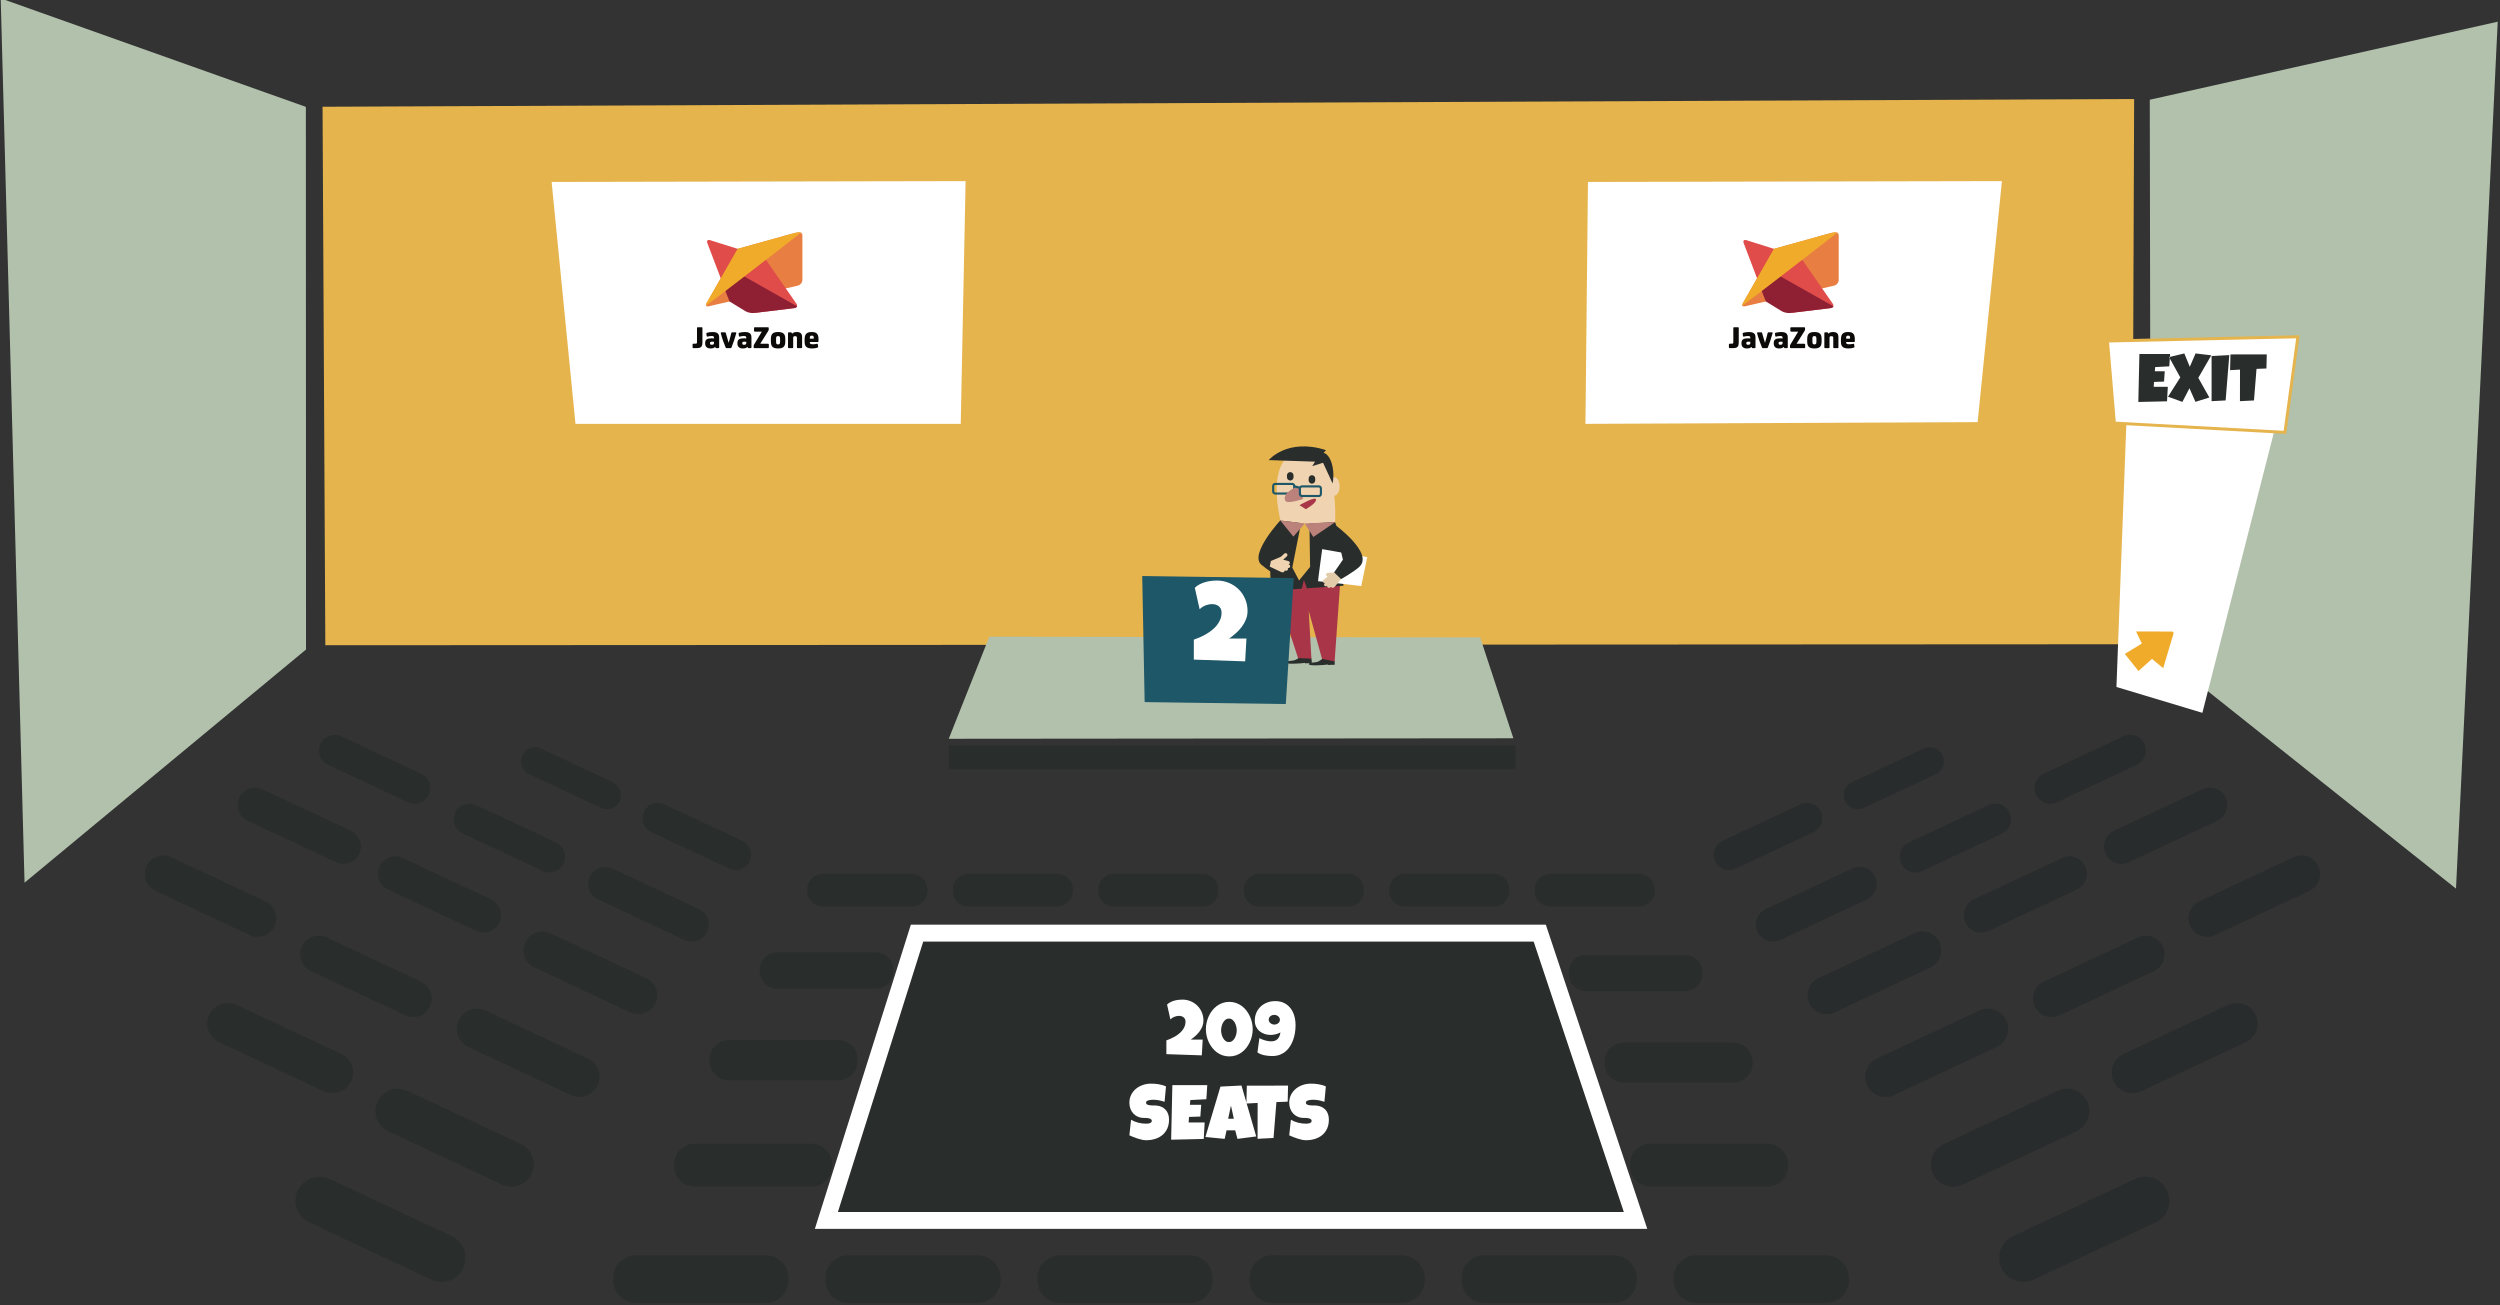 <?xml version="1.0" encoding="UTF-8" standalone="no"?>
<svg width="839px" height="438px" viewBox="0 0 839 438" version="1.1" xmlns="http://www.w3.org/2000/svg" xmlns:xlink="http://www.w3.org/1999/xlink" xmlns:sketch="http://www.bohemiancoding.com/sketch/ns">
    <rect x="0" y="0" width="839" height="438" fill="#333333" stroke="none"/>
    <!-- Generator: Sketch 3.3.3 (12072) - http://www.bohemiancoding.com/sketch -->
    <title>Salillustrasjoner</title>
    <desc>Created with Sketch.</desc>
    <defs>
        <path id="path-1" d="M0.426,39.941 L42.689,39.941 L42.689,0.826 L0.426,0.826 L0.426,39.941 Z"></path>
        <path id="path-3" d="M0.426,39.941 L42.689,39.941 L42.689,0.826 L0.426,0.826 L0.426,39.941 Z"></path>
        <path id="path-5" d="M0.216,39.941 L42.479,39.941 L42.479,0.826 L0.216,0.826 L0.216,39.941 Z"></path>
        <path id="path-7" d="M0.216,39.941 L42.479,39.941 L42.479,0.826 L0.216,0.826 L0.216,39.941 Z"></path>
    </defs>
    <g id="Page-2" stroke="none" stroke-width="1" fill="none" fill-rule="evenodd" sketch:type="MSPage">
        <g id="Salillustrasjoner" sketch:type="MSLayerGroup" transform="translate(-91, 0)">
            <g id="Group-282" sketch:type="MSShapeGroup">
                <path d="M347.992,437.268 L304.442,437.268 C300.219,437.268 296.796,433.845 296.796,429.622 L296.796,428.923 C296.796,424.7 300.219,421.277 304.442,421.277 L347.992,421.277 C352.215,421.277 355.638,424.7 355.638,428.923 L355.638,429.622 C355.638,433.845 352.215,437.268 347.992,437.268" id="Fill-223" fill="#292D2C"></path>
                <path d="M419.163,437.268 L375.613,437.268 C371.39,437.268 367.967,433.845 367.967,429.622 L367.967,428.923 C367.967,424.7 371.39,421.277 375.613,421.277 L419.163,421.277 C423.387,421.277 426.81,424.7 426.81,428.923 L426.81,429.622 C426.81,433.845 423.387,437.268 419.163,437.268" id="Fill-225" fill="#292D2C"></path>
                <path d="M490.335,437.268 L446.785,437.268 C442.562,437.268 439.139,433.845 439.139,429.622 L439.139,428.923 C439.139,424.7 442.562,421.277 446.785,421.277 L490.335,421.277 C494.558,421.277 497.981,424.7 497.981,428.923 L497.981,429.622 C497.981,433.845 494.558,437.268 490.335,437.268" id="Fill-226" fill="#292D2C"></path>
                <path d="M561.507,437.268 L517.957,437.268 C513.734,437.268 510.311,433.845 510.311,429.622 L510.311,428.923 C510.311,424.7 513.734,421.277 517.957,421.277 L561.507,421.277 C565.73,421.277 569.153,424.7 569.153,428.923 L569.153,429.622 C569.153,433.845 565.73,437.268 561.507,437.268" id="Fill-227" fill="#292D2C"></path>
                <path d="M632.679,437.268 L589.129,437.268 C584.906,437.268 581.483,433.845 581.483,429.622 L581.483,428.923 C581.483,424.7 584.906,421.277 589.129,421.277 L632.679,421.277 C636.902,421.277 640.325,424.7 640.325,428.923 L640.325,429.622 C640.325,433.845 636.902,437.268 632.679,437.268" id="Fill-228" fill="#292D2C"></path>
                <path d="M703.851,437.268 L660.301,437.268 C656.078,437.268 652.655,433.845 652.655,429.622 L652.655,428.923 C652.655,424.7 656.078,421.277 660.301,421.277 L703.851,421.277 C708.074,421.277 711.497,424.7 711.497,428.923 L711.497,429.622 C711.497,433.845 708.074,437.268 703.851,437.268" id="Fill-229" fill="#292D2C"></path>
                <path d="M372.323,362.533 L335.559,362.533 C331.994,362.533 329.104,359.643 329.104,356.078 L329.104,355.488 C329.104,351.924 331.994,349.034 335.559,349.034 L372.323,349.034 C375.888,349.034 378.778,351.924 378.778,355.488 L378.778,356.078 C378.778,359.643 375.888,362.533 372.323,362.533" id="Fill-230" fill="#292D2C"></path>
                <path d="M432.405,363.375 L395.641,363.375 C392.076,363.375 389.186,360.485 389.186,356.92 L389.186,356.33 C389.186,352.766 392.076,349.876 395.641,349.876 L432.405,349.876 C435.97,349.876 438.86,352.766 438.86,356.33 L438.86,356.92 C438.86,360.485 435.97,363.375 432.405,363.375" id="Fill-231" fill="#292D2C"></path>
                <path d="M492.487,363.375 L455.723,363.375 C452.158,363.375 449.268,360.485 449.268,356.92 L449.268,356.33 C449.268,352.766 452.158,349.876 455.723,349.876 L492.487,349.876 C496.052,349.876 498.942,352.766 498.942,356.33 L498.942,356.92 C498.942,360.485 496.052,363.375 492.487,363.375" id="Fill-232" fill="#292D2C"></path>
                <path d="M552.569,363.375 L515.805,363.375 C512.24,363.375 509.35,360.485 509.35,356.92 L509.35,356.33 C509.35,352.766 512.24,349.876 515.805,349.876 L552.569,349.876 C556.134,349.876 559.024,352.766 559.024,356.33 L559.024,356.92 C559.024,360.485 556.134,363.375 552.569,363.375" id="Fill-233" fill="#292D2C"></path>
                <path d="M612.651,363.375 L575.887,363.375 C572.322,363.375 569.432,360.485 569.432,356.92 L569.432,356.33 C569.432,352.766 572.322,349.876 575.887,349.876 L612.651,349.876 C616.216,349.876 619.106,352.766 619.106,356.33 L619.106,356.92 C619.106,360.485 616.216,363.375 612.651,363.375" id="Fill-234" fill="#292D2C"></path>
                <path d="M672.733,363.375 L635.969,363.375 C632.404,363.375 629.514,360.485 629.514,356.92 L629.514,356.33 C629.514,352.766 632.404,349.876 635.969,349.876 L672.733,349.876 C676.298,349.876 679.188,352.766 679.188,356.33 L679.188,356.92 C679.188,360.485 676.298,363.375 672.733,363.375" id="Fill-235" fill="#292D2C"></path>
                <path d="M363.387,398.234 L324.131,398.234 C320.324,398.234 317.238,395.148 317.238,391.342 L317.238,390.712 C317.238,386.905 320.324,383.82 324.131,383.82 L363.387,383.82 C367.193,383.82 370.279,386.905 370.279,390.712 L370.279,391.342 C370.279,395.148 367.193,398.234 363.387,398.234" id="Fill-236" fill="#292D2C"></path>
                <path d="M427.542,398.234 L388.286,398.234 C384.479,398.234 381.393,395.148 381.393,391.342 L381.393,390.712 C381.393,386.905 384.479,383.82 388.286,383.82 L427.542,383.82 C431.348,383.82 434.434,386.905 434.434,390.712 L434.434,391.342 C434.434,395.148 431.348,398.234 427.542,398.234" id="Fill-237" fill="#292D2C"></path>
                <path d="M491.697,398.234 L452.441,398.234 C448.634,398.234 445.548,395.148 445.548,391.342 L445.548,390.712 C445.548,386.905 448.634,383.82 452.441,383.82 L491.697,383.82 C495.503,383.82 498.589,386.905 498.589,390.712 L498.589,391.342 C498.589,395.148 495.503,398.234 491.697,398.234" id="Fill-238" fill="#292D2C"></path>
                <path d="M555.852,398.234 L516.596,398.234 C512.789,398.234 509.703,395.148 509.703,391.342 L509.703,390.712 C509.703,386.905 512.789,383.82 516.596,383.82 L555.852,383.82 C559.658,383.82 562.744,386.905 562.744,390.712 L562.744,391.342 C562.744,395.148 559.658,398.234 555.852,398.234" id="Fill-239" fill="#292D2C"></path>
                <path d="M620.007,398.234 L580.751,398.234 C576.944,398.234 573.858,395.148 573.858,391.342 L573.858,390.712 C573.858,386.905 576.944,383.82 580.751,383.82 L620.007,383.82 C623.813,383.82 626.899,386.905 626.899,390.712 L626.899,391.342 C626.899,395.148 623.813,398.234 620.007,398.234" id="Fill-240" fill="#292D2C"></path>
                <path d="M684.162,398.234 L644.906,398.234 C641.099,398.234 638.014,395.148 638.014,391.342 L638.014,390.712 C638.014,386.905 641.099,383.82 644.906,383.82 L684.162,383.82 C687.968,383.82 691.054,386.905 691.054,390.712 L691.054,391.342 C691.054,395.148 687.968,398.234 684.162,398.234" id="Fill-241" fill="#292D2C"></path>
                <path d="M397.024,304.236 L367.149,304.236 C364.252,304.236 361.904,301.888 361.904,298.991 L361.904,298.511 C361.904,295.615 364.252,293.266 367.149,293.266 L397.024,293.266 C399.921,293.266 402.269,295.615 402.269,298.511 L402.269,298.991 C402.269,301.888 399.921,304.236 397.024,304.236" id="Fill-242" fill="#292D2C"></path>
                <path d="M445.848,304.236 L415.973,304.236 C413.076,304.236 410.728,301.888 410.728,298.991 L410.728,298.511 C410.728,295.615 413.076,293.266 415.973,293.266 L445.848,293.266 C448.745,293.266 451.093,295.615 451.093,298.511 L451.093,298.991 C451.093,301.888 448.745,304.236 445.848,304.236" id="Fill-243" fill="#292D2C"></path>
                <path d="M494.672,304.236 L464.797,304.236 C461.9,304.236 459.552,301.888 459.552,298.991 L459.552,298.511 C459.552,295.615 461.9,293.266 464.797,293.266 L494.672,293.266 C497.569,293.266 499.917,295.615 499.917,298.511 L499.917,298.991 C499.917,301.888 497.569,304.236 494.672,304.236" id="Fill-244" fill="#292D2C"></path>
                <path d="M543.496,304.236 L513.621,304.236 C510.724,304.236 508.376,301.888 508.376,298.991 L508.376,298.511 C508.376,295.615 510.724,293.266 513.621,293.266 L543.496,293.266 C546.393,293.266 548.741,295.615 548.741,298.511 L548.741,298.991 C548.741,301.888 546.393,304.236 543.496,304.236" id="Fill-245" fill="#292D2C"></path>
                <path d="M592.32,304.236 L562.445,304.236 C559.548,304.236 557.2,301.888 557.2,298.991 L557.2,298.511 C557.2,295.615 559.548,293.266 562.445,293.266 L592.32,293.266 C595.217,293.266 597.565,295.615 597.565,298.511 L597.565,298.991 C597.565,301.888 595.217,304.236 592.32,304.236" id="Fill-246" fill="#292D2C"></path>
                <path d="M641.144,304.236 L611.269,304.236 C608.372,304.236 606.024,301.888 606.024,298.991 L606.024,298.511 C606.024,295.615 608.372,293.266 611.269,293.266 L641.144,293.266 C644.041,293.266 646.389,295.615 646.389,298.511 L646.389,298.991 C646.389,301.888 644.041,304.236 641.144,304.236" id="Fill-247" fill="#292D2C"></path>
                <path d="M385,331.8 L351.772,331.8 C348.55,331.8 345.938,329.188 345.938,325.966 L345.938,325.433 C345.938,322.211 348.55,319.599 351.772,319.599 L385,319.599 C388.223,319.599 390.834,322.211 390.834,325.433 L390.834,325.966 C390.834,329.188 388.223,331.8 385,331.8" id="Fill-248" fill="#292D2C"></path>
                <path d="M439.305,332.642 L406.075,332.642 C402.854,332.642 400.243,330.03 400.243,326.808 L400.243,326.275 C400.243,323.053 402.854,320.441 406.075,320.441 L439.305,320.441 C442.526,320.441 445.139,323.053 445.139,326.275 L445.139,326.808 C445.139,330.03 442.526,332.642 439.305,332.642" id="Fill-249" fill="#292D2C"></path>
                <path d="M493.608,332.642 L460.38,332.642 C457.159,332.642 454.546,330.03 454.546,326.808 L454.546,326.275 C454.546,323.053 457.159,320.441 460.38,320.441 L493.608,320.441 C496.83,320.441 499.442,323.053 499.442,326.275 L499.442,326.808 C499.442,330.03 496.83,332.642 493.608,332.642" id="Fill-250" fill="#292D2C"></path>
                <path d="M547.913,332.642 L514.683,332.642 C511.462,332.642 508.851,330.03 508.851,326.808 L508.851,326.275 C508.851,323.053 511.462,320.441 514.683,320.441 L547.913,320.441 C551.135,320.441 553.746,323.053 553.746,326.275 L553.746,326.808 C553.746,330.03 551.135,332.642 547.913,332.642" id="Fill-251" fill="#292D2C"></path>
                <path d="M602.217,332.642 L568.988,332.642 C565.766,332.642 563.155,330.03 563.155,326.808 L563.155,326.275 C563.155,323.053 565.766,320.441 568.988,320.441 L602.217,320.441 C605.439,320.441 608.051,323.053 608.051,326.275 L608.051,326.808 C608.051,330.03 605.439,332.642 602.217,332.642" id="Fill-252" fill="#292D2C"></path>
                <path d="M656.521,332.642 L623.292,332.642 C620.07,332.642 617.459,330.03 617.459,326.808 L617.459,326.275 C617.459,323.053 620.07,320.441 623.292,320.441 L656.521,320.441 C659.743,320.441 662.355,323.053 662.355,326.275 L662.355,326.808 C662.355,330.03 659.743,332.642 656.521,332.642" id="Fill-253" fill="#292D2C"></path>
                <path d="M335.741,291.523 L309.577,279.267 C307.125,278.118 305.978,275.269 306.95,272.742 L306.95,272.742 C308.025,269.948 311.244,268.651 313.955,269.921 L340.119,282.177 C342.571,283.326 343.718,286.175 342.746,288.703 L342.746,288.703 C341.671,291.497 338.452,292.793 335.741,291.523" id="Fill-254" fill="#292D2C"></path>
                <path d="M259.463,397.556 L221.323,379.69 C217.749,378.015 216.077,373.862 217.494,370.178 L217.494,370.178 C219.06,366.105 223.753,364.216 227.705,366.067 L265.845,383.933 C269.419,385.607 271.091,389.76 269.674,393.445 L269.674,393.445 C268.108,397.518 263.415,399.407 259.463,397.556" id="Fill-255" fill="#292D2C"></path>
                <path d="M302.538,339.782 L270.341,324.7 C267.323,323.286 265.912,319.78 267.108,316.67 L267.108,316.67 C268.431,313.232 272.392,311.637 275.728,313.199 L307.925,328.282 C310.943,329.695 312.354,333.201 311.158,336.311 L311.158,336.311 C309.836,339.75 305.874,341.345 302.538,339.782" id="Fill-256" fill="#292D2C"></path>
                <path d="M282.55,367.508 L248.17,351.403 C244.948,349.894 243.441,346.15 244.718,342.829 L244.718,342.829 C246.131,339.158 250.361,337.455 253.923,339.123 L288.302,355.228 C291.525,356.737 293.032,360.481 291.755,363.802 L291.755,363.802 C290.342,367.474 286.112,369.177 282.55,367.508" id="Fill-257" fill="#292D2C"></path>
                <path d="M320.748,315.475 L291.647,301.843 C288.92,300.566 287.644,297.397 288.725,294.586 C289.921,291.478 293.501,290.036 296.517,291.449 L325.617,305.081 C328.345,306.358 329.62,309.527 328.539,312.338 L328.539,312.338 C327.344,315.446 323.763,316.887 320.748,315.475" id="Fill-258" fill="#292D2C"></path>
                <path d="M292.652,271.106 L268.548,259.815 C266.288,258.756 265.233,256.132 266.127,253.803 C267.118,251.229 270.084,250.035 272.582,251.205 L296.685,262.496 C298.945,263.554 300.002,266.179 299.106,268.508 C298.115,271.082 295.151,272.276 292.652,271.106" id="Fill-259" fill="#292D2C"></path>
                <path d="M199.643,366.234 L164.505,349.774 C161.212,348.232 159.672,344.405 160.977,341.011 L160.977,341.011 C162.421,337.259 166.744,335.518 170.385,337.223 L205.522,353.683 C208.816,355.226 210.356,359.052 209.05,362.446 L209.05,362.446 C207.607,366.199 203.284,367.94 199.643,366.234" id="Fill-260" fill="#292D2C"></path>
                <path d="M235.756,429.457 L194.812,410.277 C190.974,408.479 189.179,404.021 190.7,400.066 L190.7,400.066 C192.382,395.693 197.42,393.665 201.662,395.652 L242.607,414.832 C246.444,416.63 248.24,421.088 246.718,425.043 L246.718,425.043 C245.036,429.416 239.999,431.444 235.756,429.457" id="Fill-261" fill="#292D2C"></path>
                <path d="M250.847,312.425 L221.184,298.53 C218.404,297.228 217.104,293.998 218.206,291.132 L218.206,291.132 C219.424,287.964 223.074,286.495 226.148,287.935 L255.81,301.83 C258.59,303.132 259.891,306.362 258.789,309.228 L258.789,309.228 C257.57,312.395 253.921,313.865 250.847,312.425" id="Fill-262" fill="#292D2C"></path>
                <path d="M227.018,340.756 L195.345,325.919 C192.376,324.528 190.987,321.079 192.164,318.02 L192.164,318.02 C193.465,314.637 197.362,313.068 200.644,314.606 L232.318,329.443 C235.286,330.833 236.675,334.282 235.498,337.342 L235.498,337.342 C234.197,340.724 230.3,342.293 227.018,340.756" id="Fill-263" fill="#292D2C"></path>
                <path d="M273.138,292.32 L246.328,279.761 C243.815,278.584 242.64,275.665 243.636,273.075 C244.737,270.212 248.036,268.884 250.814,270.185 L277.624,282.744 C280.137,283.921 281.312,286.84 280.316,289.43 L280.316,289.43 C279.215,292.293 275.916,293.621 273.138,292.32" id="Fill-264" fill="#292D2C"></path>
                <path d="M203.75,289.353 L174.087,275.458 C171.307,274.156 170.007,270.926 171.109,268.06 C172.327,264.892 175.977,263.423 179.051,264.863 L208.713,278.758 C211.493,280.06 212.794,283.29 211.692,286.156 L211.692,286.156 C210.473,289.323 206.824,290.793 203.75,289.353" id="Fill-265" fill="#292D2C"></path>
                <path d="M174.841,313.829 L143.168,298.992 C140.199,297.601 138.81,294.152 139.987,291.093 L139.987,291.093 C141.288,287.71 145.185,286.141 148.467,287.679 L180.141,302.516 C183.109,303.906 184.498,307.355 183.321,310.415 L183.321,310.415 C182.02,313.797 178.123,315.366 174.841,313.829" id="Fill-266" fill="#292D2C"></path>
                <path d="M227.889,269.234 L201.079,256.675 C198.566,255.498 197.391,252.579 198.387,249.989 L198.387,249.989 C199.488,247.126 202.787,245.798 205.565,247.099 L232.375,259.658 C234.888,260.835 236.063,263.754 235.067,266.344 L235.067,266.344 C233.966,269.207 230.667,270.535 227.889,269.234" id="Fill-267" fill="#292D2C"></path>
                <path d="M673.45,291.523 L699.614,279.267 C702.066,278.118 703.213,275.269 702.241,272.742 L702.241,272.742 C701.166,269.948 697.947,268.651 695.236,269.921 L669.072,282.177 C666.62,283.326 665.473,286.175 666.445,288.703 L666.445,288.703 C667.52,291.497 670.739,292.793 673.45,291.523" id="Fill-268" fill="#282C2C"></path>
                <path d="M749.728,397.556 L787.868,379.69 C791.442,378.015 793.114,373.862 791.697,370.178 L791.697,370.178 C790.131,366.105 785.438,364.216 781.486,366.067 L743.346,383.933 C739.772,385.607 738.1,389.76 739.517,393.445 L739.517,393.445 C741.083,397.518 745.776,399.407 749.728,397.556" id="Fill-269" fill="#282C2C"></path>
                <path d="M706.653,339.782 L738.85,324.7 C741.868,323.286 743.279,319.78 742.083,316.67 L742.083,316.67 C740.76,313.232 736.799,311.637 733.463,313.199 L701.266,328.282 C698.248,329.695 696.837,333.201 698.033,336.311 L698.033,336.311 C699.355,339.75 703.317,341.345 706.653,339.782" id="Fill-270" fill="#282C2C"></path>
                <path d="M726.641,367.508 L761.021,351.403 C764.243,349.894 765.75,346.15 764.473,342.829 L764.473,342.829 C763.06,339.158 758.83,337.455 755.268,339.123 L720.889,355.228 C717.666,356.737 716.159,360.481 717.436,363.802 L717.436,363.802 C718.849,367.474 723.079,369.177 726.641,367.508" id="Fill-271" fill="#282C2C"></path>
                <path d="M688.443,315.475 L717.544,301.843 C720.271,300.566 721.547,297.397 720.466,294.586 C719.27,291.478 715.69,290.036 712.674,291.449 L683.574,305.081 C680.846,306.358 679.571,309.527 680.652,312.338 L680.652,312.338 C681.847,315.446 685.428,316.887 688.443,315.475" id="Fill-272" fill="#282C2C"></path>
                <path d="M716.538,271.106 L740.642,259.815 C742.902,258.756 743.958,256.132 743.063,253.803 C742.073,251.229 739.107,250.035 736.609,251.205 L712.505,262.496 C710.246,263.554 709.189,266.179 710.084,268.508 C711.075,271.082 714.04,272.276 716.538,271.106" id="Fill-273" fill="#282C2C"></path>
                <path d="M809.548,366.234 L844.686,349.774 C847.979,348.232 849.519,344.405 848.214,341.011 L848.214,341.011 C846.77,337.259 842.447,335.518 838.806,337.223 L803.669,353.683 C800.375,355.226 798.835,359.052 800.141,362.446 L800.141,362.446 C801.584,366.199 805.907,367.94 809.548,366.234" id="Fill-274" fill="#282C2C"></path>
                <path d="M773.435,429.457 L814.379,410.277 C818.217,408.479 820.012,404.021 818.491,400.066 L818.491,400.066 C816.809,395.693 811.771,393.665 807.529,395.652 L766.584,414.832 C762.747,416.63 760.951,421.088 762.473,425.043 L762.473,425.043 C764.155,429.416 769.192,431.444 773.435,429.457" id="Fill-275" fill="#282C2C"></path>
                <path d="M758.344,312.425 L788.007,298.53 C790.787,297.228 792.087,293.998 790.985,291.132 C789.767,287.964 786.117,286.495 783.043,287.935 L753.381,301.83 C750.601,303.132 749.3,306.362 750.402,309.228 L750.402,309.228 C751.621,312.395 755.271,313.865 758.344,312.425" id="Fill-276" fill="#282C2C"></path>
                <path d="M782.173,340.756 L813.846,325.919 C816.815,324.528 818.204,321.079 817.027,318.02 L817.027,318.02 C815.726,314.637 811.829,313.068 808.547,314.606 L776.873,329.443 C773.905,330.833 772.516,334.282 773.693,337.342 L773.693,337.342 C774.994,340.724 778.891,342.293 782.173,340.756" id="Fill-277" fill="#282C2C"></path>
                <path d="M736.053,292.32 L762.863,279.761 C765.376,278.584 766.551,275.665 765.555,273.075 C764.454,270.212 761.155,268.884 758.377,270.185 L731.567,282.744 C729.054,283.921 727.879,286.84 728.875,289.43 L728.875,289.43 C729.976,292.293 733.275,293.621 736.053,292.32" id="Fill-278" fill="#282C2C"></path>
                <path d="M805.441,289.353 L835.104,275.458 C837.884,274.156 839.184,270.926 838.082,268.06 C836.864,264.892 833.214,263.423 830.14,264.863 L800.478,278.758 C797.698,280.06 796.397,283.29 797.499,286.156 L797.499,286.156 C798.718,289.323 802.367,290.793 805.441,289.353" id="Fill-279" fill="#282C2C"></path>
                <path d="M834.35,313.829 L866.023,298.992 C868.992,297.601 870.381,294.152 869.204,291.093 L869.204,291.093 C867.903,287.71 864.006,286.141 860.724,287.679 L829.05,302.516 C826.082,303.906 824.693,307.355 825.87,310.415 L825.87,310.415 C827.171,313.797 831.068,315.366 834.35,313.829" id="Fill-280" fill="#282C2C"></path>
                <path d="M781.302,269.234 L808.112,256.675 C810.625,255.498 811.8,252.579 810.804,249.989 L810.804,249.989 C809.703,247.126 806.404,245.798 803.626,247.099 L776.816,259.658 C774.303,260.835 773.128,263.754 774.124,266.344 L774.124,266.344 C775.225,269.207 778.524,270.535 781.302,269.234" id="Fill-281" fill="#282C2C"></path>
            </g>
            <g id="Group-289" sketch:type="MSShapeGroup">
                <path d="M99.236,296.225 L193.699,217.981 L193.648,35.865 L91.237,-0.544 L99.236,296.225 Z" id="Fill-283" fill="#B2C1AC"></path>
                <path d="M929.236,7.284 L812.466,33.475 L812.777,216.712 L915.236,298.226 L929.236,7.284 Z" id="Fill-285" fill="#B2C1AC"></path>
                <path d="M199.249,35.828 L200.179,216.541 L806.526,216.212 L807.216,33.225 L199.249,35.828 Z" id="Fill-286" fill="#E5B44D"></path>
                <path d="M423.019,213.679 L409.401,247.935 L598.891,247.768 L587.747,213.918 L423.019,213.679 Z" id="Fill-287" fill="#B2C1AC"></path>
                <path d="M409.401,258.166 L599.658,258.166 L599.658,250.209 L409.401,250.209 L409.401,258.166 Z" id="Fill-288" fill="#292D2C"></path>
            </g>
            <g id="Group-316" sketch:type="MSShapeGroup">
                <path d="M521.029,174.257 C521.029,174.257 510.024,185.991 514.366,189.559 C518.711,193.128 518.895,192.297 518.895,192.297" id="Fill-290" fill="#292D2C"></path>
                <path d="M530.842,220.447 L526.821,220.8 C526.821,220.8 526.137,221.4 525.283,221.624 C524.43,221.846 522.332,221.756 522.547,222.382 C522.761,223.01 527.164,222.631 527.499,222.619 C527.834,222.607 528.93,222.458 528.93,222.458 L528.947,222.613 L531.219,222.553 C531.219,222.553 531.303,220.945 530.842,220.447" id="Fill-292" fill="#292D2C"></path>
                <path d="M538.554,220.99 L535.259,220.73 C535.259,220.73 533.849,221.942 532.996,222.166 C532.142,222.389 530.044,222.299 530.259,222.926 C530.474,223.552 534.877,223.174 535.212,223.161 C535.546,223.148 536.642,223 536.642,223 L536.66,223.155 L538.932,223.094 C538.932,223.094 539.016,221.487 538.554,220.99" id="Fill-293" fill="#292D2C"></path>
                <path d="M530.213,205.011 L534.678,221.127 L538.893,221.973 L540.822,194.91 L526.726,193.477 L518.723,196.702 L526.629,220.845 L531.111,221.045 L530.213,205.011 Z" id="Fill-294" fill="#A83548"></path>
                <path d="M541.824,196.561 C542.311,192.622 542.511,184.93 539.041,175.2 C533.93,160.865 520.942,174.902 520.942,174.902 C520.942,174.902 517.407,183.92 517.289,190.729 C517.236,193.727 517.531,196.307 517.877,198.257 L541.824,196.561 Z" id="Fill-295" fill="#292D2C"></path>
                <path d="M527.801,174.722 L524.695,190.49 L526.965,194.791 L530.668,190.251 L530.429,174.483 L527.801,174.722 Z" id="Fill-296" fill="#E5B44D"></path>
                <path d="M520.734,174.696 L529.318,175.769 L539.059,175.222 C539.059,175.222 540.623,149.876 527.82,151.309 C515.018,152.743 520.734,174.696 520.734,174.696" id="Fill-297" fill="#F0D4B1"></path>
                <path d="M540.583,163.254 C540.583,164.969 539.754,166.36 538.732,166.36 C537.709,166.36 536.88,164.969 536.88,163.254 C536.88,161.539 537.709,160.148 538.732,160.148 C539.754,160.148 540.583,161.539 540.583,163.254" id="Fill-298" fill="#F0D4B1"></path>
                <path d="M532.622,154.946 L516.781,154.412 C516.781,154.412 523.023,146.889 536.004,151.066" id="Fill-299" fill="#292D2C"></path>
                <path d="M518.963,162.757 C518.787,162.757 518.644,162.9 518.644,163.076 L518.644,164.947 C518.644,165.122 518.787,165.265 518.963,165.265 L524.656,165.265 C524.832,165.265 524.975,165.122 524.975,164.947 L524.975,163.076 C524.975,162.9 524.832,162.757 524.656,162.757 L518.963,162.757 Z M524.656,165.982 L518.963,165.982 C518.392,165.982 517.927,165.517 517.927,164.947 L517.927,163.076 C517.927,162.505 518.392,162.04 518.963,162.04 L524.656,162.04 C525.227,162.04 525.692,162.505 525.692,163.076 L525.692,164.947 C525.692,165.517 525.227,165.982 524.656,165.982 L524.656,165.982 Z" id="Fill-300" fill="#1D5768"></path>
                <path d="M526.707,163.175 C526.707,163.175 521.172,165.145 522.287,167.953 C522.867,169.413 528.362,167.422 528.362,167.422" id="Fill-301" fill="#BB817B"></path>
                <path d="M527.922,163.594 C527.746,163.594 527.603,163.737 527.603,163.912 L527.603,165.784 C527.603,165.958 527.746,166.101 527.922,166.101 L533.615,166.101 C533.791,166.101 533.934,165.958 533.934,165.784 L533.934,163.912 C533.934,163.737 533.791,163.594 533.615,163.594 L527.922,163.594 Z M533.615,166.819 L527.922,166.819 C527.351,166.819 526.886,166.355 526.886,165.784 L526.886,163.912 C526.886,163.341 527.351,162.876 527.922,162.876 L533.615,162.876 C534.186,162.876 534.651,163.341 534.651,163.912 L534.651,165.784 C534.651,166.355 534.186,166.819 533.615,166.819 L533.615,166.819 Z" id="Fill-302" fill="#1D5768"></path>
                <path d="M527.361,164.109 L525.212,163.512 L525.404,162.821 L527.553,163.418 L527.361,164.109 Z" id="Fill-303" fill="#1D5768"></path>
                <path d="M527.106,169.546 C527.106,169.546 532.423,166.427 532.663,167.622 C532.902,168.816 529.237,170.887 529.237,170.887" id="Fill-304" fill="#A83548"></path>
                <path d="M520.66,174.659 L525.053,180.097 L528.876,175.678 L520.66,174.659 Z" id="Fill-305" fill="#BB817B"></path>
                <path d="M528.876,175.678 L531.743,180.216 L539.149,175.2 L528.876,175.678 Z" id="Fill-306" fill="#BB817B"></path>
                <path d="M523.469,189.441 L523.449,189.436 C523.636,189.369 523.788,189.23 523.843,189.041 C523.938,188.715 523.714,188.375 523.343,188.278 L521.653,187.843 C521.719,187.775 521.786,187.684 521.886,187.594 L522.862,186.707 C523.115,186.476 523.134,186.084 522.904,185.832 C522.674,185.578 522.282,185.56 522.029,185.791 L520.867,186.847 L517.647,188.221 C517.6,188.225 517.557,188.233 517.515,188.245 L517.124,190.148 L521.005,191.994 L521.348,192.06 C521.676,192.145 522.021,191.951 522.114,191.625 C522.132,191.566 522.137,191.507 522.136,191.45 L522.403,191.518 C522.773,191.614 523.15,191.429 523.245,191.102 C523.293,190.935 523.257,190.766 523.161,190.625 C523.52,190.702 523.877,190.519 523.968,190.203 C524.063,189.879 523.839,189.536 523.469,189.441" id="Fill-307" fill="#F0D4B1"></path>
                <path d="M534.73,184.29 C534.73,184.29 533.253,195.064 533.34,195.064 C534.295,195.064 547.832,196.682 547.832,196.682 L549.847,186.983 L534.73,184.29 Z" id="Fill-308" fill="#FFFFFF"></path>
                <path d="M538.65,197.139 C538.39,197.357 537.996,197.328 537.771,197.075 C537.731,197.029 537.702,196.978 537.678,196.926 L537.466,197.102 C537.173,197.348 536.751,197.342 536.527,197.088 C536.412,196.958 536.37,196.789 536.396,196.621 C536.106,196.844 535.705,196.833 535.487,196.587 C535.261,196.335 535.317,195.93 535.611,195.685 L535.628,195.671 C535.428,195.692 535.232,195.631 535.101,195.483 C534.876,195.231 534.932,194.826 535.225,194.579 L536.564,193.46 C536.331,193.437 536.133,193.296 536.062,193.072 C535.962,192.745 536.169,192.371 536.525,192.237 L540.345,192.082 C540.389,192.065 540.432,192.055 540.475,192.048 L541.644,193.598 L538.932,196.931 L538.65,197.139 Z" id="Fill-309" fill="#E2CBA8"></path>
                <path d="M538.911,176.036 C538.911,176.036 552.22,185.659 547.155,190.264 C545.243,192.001 541.072,194.347 541.072,194.347 L538.727,192.088 L541.681,187.831 L538.911,176.036 Z" id="Fill-310" fill="#292D2C"></path>
                <path d="M527.764,198.132 L528.585,194.582 L529.723,197.753 L527.764,198.132 Z" id="Fill-311" fill="#A83548"></path>
                <path d="M525.107,160.165 C525.107,160.774 524.613,161.267 524.005,161.267 C523.396,161.267 522.903,160.774 522.903,160.165 L522.903,159.533 C522.903,158.924 523.396,158.431 524.005,158.431 C524.613,158.431 525.107,158.924 525.107,159.533 L525.107,160.165 Z" id="Fill-312" fill="#292D2C"></path>
                <path d="M532.389,161.218 C532.389,161.826 531.895,162.32 531.287,162.32 C530.678,162.32 530.184,161.826 530.184,161.218 L530.184,160.585 C530.184,159.977 530.678,159.484 531.287,159.484 C531.895,159.484 532.389,159.977 532.389,160.585 L532.389,161.218 Z" id="Fill-313" fill="#292D2C"></path>
                <path d="M538.486,159.482 C538.486,155.495 536.978,152.233 535.07,151.965 C534.706,151.64 534.461,151.482 534.461,151.482 L534.077,152.103 C533.619,152.296 533.192,152.661 532.814,153.168 L533.207,153.505 L531.388,156.438 L535.017,155.301 L538.228,162.258 C538.394,161.398 538.486,160.463 538.486,159.482" id="Fill-314" fill="#292D2C"></path>
                <path d="M475.147,235.624 L474.329,193.318 L525.186,194.02 L522.511,236.278 L475.147,235.624 Z" id="Fill-315" fill="#1D5768"></path>
            </g>
            <path d="M276.127,61.064 L415.056,60.779 L413.422,142.25 L284.134,142.25 L276.127,61.064 Z" id="Fill-318" fill="#FFFFFF" sketch:type="MSShapeGroup"></path>
            <g id="Group-322" transform="translate(323, 77)">
                <mask id="mask-2" sketch:name="Clip 321" fill="white">
                    <use xlink:href="#path-1"></use>
                </mask>
                <g id="Clip-321"></g>
                <path d="M5.849,25.791 C5.008,25.986 4.674,25.537 5.101,24.788 L15.531,6.519 L35.777,0.881 C36.609,0.649 37.283,1.162 37.283,2.025 L37.283,16.934 C37.283,17.797 36.602,18.655 35.761,18.85 L5.849,25.791 Z" id="Fill-320" fill="#E87E41" sketch:type="MSShapeGroup" mask="url(#mask-2)"></path>
            </g>
            <path d="M329.327,80.604 C328.504,80.344 328.086,80.788 328.392,81.594 L335.198,99.5 L344.628,104.968 L357.254,103.43 L357.613,103.387 C358.47,103.282 358.765,102.623 358.273,101.914 L347.442,86.323 L329.327,80.604 Z" id="Fill-323" fill="#DF4C49" sketch:type="MSShapeGroup"></path>
            <g id="Group-328" transform="translate(323, 77)">
                <mask id="mask-4" sketch:name="Clip 326" fill="white">
                    <use xlink:href="#path-3"></use>
                </mask>
                <g id="Clip-326"></g>
                <path d="M10.687,18.645 L12.823,24.166 L18.125,27.417 C18.861,27.868 20.152,28.151 21.009,28.049 C21.009,28.049 33.924,26.51 34.55,26.405 C35.175,26.301 35.383,26.093 35.487,25.78 L15.011,14.218 L10.687,18.645 Z" id="Fill-325" fill="#8F2034" sketch:type="MSShapeGroup" mask="url(#mask-4)"></path>
                <path d="M36.842,1.041 C34.38,3.047 5.164,25.572 4.956,25.572 C4.799,25.26 5.112,24.739 5.112,24.739 L15.524,6.519 L35.748,0.885 C35.748,0.885 36.373,0.676 36.842,1.041" id="Fill-327" fill="#F0AB2B" sketch:type="MSShapeGroup" mask="url(#mask-4)"></path>
            </g>
            <g id="Group-339" sketch:type="MSShapeGroup">
                <path d="M326.735,114.532 C326.735,115.66 326.659,116.192 326.192,116.518 C325.78,116.811 325.227,116.843 324.489,116.843 L323.784,116.843 C323.523,116.843 323.426,116.767 323.426,116.474 L323.426,115.736 C323.426,115.411 323.523,115.346 323.805,115.346 L324.326,115.346 C324.522,115.346 324.706,115.346 324.804,115.248 C324.912,115.14 324.912,114.999 324.912,114.478 L324.912,110.159 C324.912,109.856 324.966,109.823 325.303,109.823 L326.366,109.823 C326.702,109.823 326.735,109.856 326.735,110.159 L326.735,114.532 Z" id="Fill-329" fill="#0C0A09"></path>
                <path d="M330.62,114.706 C330.501,114.684 330.251,114.673 330.099,114.673 L329.98,114.673 C329.481,114.673 329.275,114.76 329.275,115.162 L329.275,115.205 C329.275,115.607 329.502,115.704 329.882,115.704 L329.958,115.704 C330.208,115.704 330.37,115.628 330.468,115.542 C330.587,115.433 330.62,115.303 330.62,115.01 L330.62,114.706 Z M330.989,116.399 C330.772,116.724 330.251,116.941 329.568,116.941 L329.405,116.941 C328.32,116.941 327.647,116.366 327.647,115.27 L327.647,115.151 C327.647,113.936 328.331,113.545 329.785,113.545 L329.86,113.545 C330.143,113.545 330.457,113.567 330.62,113.588 L330.62,113.361 C330.62,113.144 330.587,112.992 330.436,112.883 C330.305,112.796 330.143,112.764 329.785,112.764 C329.405,112.764 328.949,112.84 328.526,112.948 C328.255,113.013 328.19,112.927 328.157,112.742 L328.07,112.167 C328.059,112.091 328.048,111.993 328.048,111.95 C328.048,111.809 328.092,111.733 328.309,111.668 C328.765,111.538 329.426,111.429 330.164,111.429 C331.032,111.429 331.597,111.603 331.944,111.961 C332.226,112.254 332.356,112.677 332.356,113.317 L332.356,116.54 C332.356,116.757 332.269,116.844 331.987,116.844 L331.477,116.844 C331.228,116.844 331.141,116.789 331.076,116.594 L331.011,116.399 L330.989,116.399 Z" id="Fill-331" fill="#0C0A09"></path>
                <path d="M336.49,116.626 C336.425,116.767 336.338,116.843 336.11,116.843 L334.928,116.843 C334.711,116.843 334.602,116.789 334.526,116.615 C334.038,115.487 333.257,113.349 332.899,111.841 C332.844,111.613 332.953,111.526 333.202,111.526 L334.211,111.526 C334.45,111.526 334.526,111.559 334.58,111.776 C334.873,112.894 335.296,114.337 335.513,114.977 L335.557,114.977 C335.774,114.315 336.164,112.904 336.414,111.819 C336.468,111.581 336.533,111.526 336.772,111.526 L337.803,111.526 C338.052,111.526 338.15,111.613 338.085,111.841 C337.694,113.284 336.978,115.487 336.49,116.626" id="Fill-332" fill="#0C0A09"></path>
                <path d="M341.449,114.706 C341.33,114.684 341.08,114.673 340.928,114.673 L340.809,114.673 C340.31,114.673 340.104,114.76 340.104,115.162 L340.104,115.205 C340.104,115.607 340.331,115.704 340.711,115.704 L340.787,115.704 C341.037,115.704 341.199,115.628 341.297,115.542 C341.416,115.433 341.449,115.303 341.449,115.01 L341.449,114.706 Z M341.818,116.399 C341.601,116.724 341.08,116.941 340.397,116.941 L340.234,116.941 C339.149,116.941 338.476,116.366 338.476,115.27 L338.476,115.151 C338.476,113.936 339.16,113.545 340.614,113.545 L340.69,113.545 C340.972,113.545 341.286,113.567 341.449,113.588 L341.449,113.361 C341.449,113.144 341.416,112.992 341.265,112.883 C341.134,112.796 340.972,112.764 340.614,112.764 C340.234,112.764 339.778,112.84 339.355,112.948 C339.084,113.013 339.019,112.927 338.986,112.742 L338.899,112.167 C338.888,112.091 338.878,111.993 338.878,111.95 C338.878,111.809 338.921,111.733 339.138,111.668 C339.594,111.538 340.255,111.429 340.993,111.429 C341.861,111.429 342.426,111.603 342.773,111.961 C343.055,112.254 343.185,112.677 343.185,113.317 L343.185,116.54 C343.185,116.757 343.098,116.844 342.816,116.844 L342.306,116.844 C342.057,116.844 341.97,116.789 341.905,116.594 L341.84,116.399 L341.818,116.399 Z" id="Fill-333" fill="#0C0A09"></path>
                <path d="M348.642,115.368 C348.935,115.368 349.022,115.444 349.022,115.715 L349.022,116.496 C349.022,116.789 348.935,116.844 348.642,116.844 L344.334,116.844 C343.998,116.844 343.923,116.757 343.923,116.475 L343.923,116.149 C343.923,115.911 343.955,115.813 344.096,115.585 L346.678,111.299 L344.433,111.299 C344.139,111.299 344.053,111.223 344.053,110.963 L344.053,110.171 C344.053,109.889 344.139,109.824 344.433,109.824 L348.642,109.824 C348.902,109.824 348.99,109.878 348.99,110.138 L348.99,110.507 C348.99,110.735 348.947,110.865 348.772,111.147 L346.125,115.368 L348.642,115.368 Z" id="Fill-334" fill="#0C0A09"></path>
                <path d="M351.453,114.608 C351.453,115.085 351.486,115.27 351.648,115.433 C351.746,115.53 351.887,115.585 352.104,115.585 L352.147,115.585 C352.364,115.585 352.506,115.53 352.603,115.433 C352.766,115.27 352.798,115.085 352.798,114.608 L352.798,113.762 C352.798,113.284 352.766,113.1 352.603,112.937 C352.506,112.839 352.364,112.785 352.147,112.785 L352.104,112.785 C351.887,112.785 351.746,112.839 351.648,112.937 C351.486,113.1 351.453,113.284 351.453,113.762 L351.453,114.608 Z M354.545,114.532 C354.545,115.639 354.318,116.16 353.862,116.518 C353.547,116.767 352.961,116.941 352.191,116.941 L352.061,116.941 C351.29,116.941 350.704,116.767 350.39,116.518 C349.934,116.16 349.706,115.639 349.706,114.532 L349.706,113.838 C349.706,112.731 349.934,112.21 350.39,111.852 C350.704,111.602 351.29,111.429 352.061,111.429 L352.191,111.429 C352.961,111.429 353.547,111.602 353.862,111.852 C354.318,112.21 354.545,112.72 354.545,113.827 L354.545,114.532 Z" id="Fill-335" fill="#0C0A09"></path>
                <path d="M358.408,111.429 C359.048,111.429 359.504,111.581 359.786,111.874 C360.079,112.178 360.187,112.579 360.187,113.306 L360.187,116.529 C360.187,116.735 360.111,116.843 359.819,116.843 L358.82,116.843 C358.527,116.843 358.451,116.735 358.451,116.529 L358.451,113.458 C358.451,113.209 358.419,113.057 358.332,112.959 C358.245,112.861 358.072,112.818 357.855,112.818 L357.79,112.818 C357.573,112.818 357.399,112.861 357.312,112.959 C357.225,113.057 357.193,113.198 357.193,113.458 L357.193,116.529 C357.193,116.735 357.117,116.843 356.824,116.843 L355.826,116.843 C355.533,116.843 355.457,116.735 355.457,116.529 L355.457,111.831 C355.457,111.614 355.544,111.527 355.826,111.527 L356.336,111.527 C356.585,111.527 356.672,111.57 356.737,111.776 L356.802,111.982 L356.835,111.982 C357.182,111.614 357.681,111.429 358.321,111.429 L358.408,111.429 Z" id="Fill-336" fill="#0C0A09"></path>
                <path d="M363.963,113.653 C364.061,113.653 364.093,113.61 364.093,113.512 L364.093,113.338 C364.093,113.121 364.061,112.959 363.985,112.839 C363.887,112.698 363.724,112.644 363.486,112.644 L363.388,112.644 C363.193,112.644 363.03,112.687 362.932,112.796 C362.824,112.915 362.769,113.1 362.769,113.382 L362.769,113.653 L363.963,113.653 Z M363.898,115.541 C364.245,115.541 364.777,115.465 365.048,115.4 C365.102,115.389 365.178,115.367 365.254,115.367 C365.352,115.367 365.428,115.443 365.449,115.552 L365.536,116.094 C365.558,116.203 365.58,116.311 365.58,116.387 C365.58,116.528 365.525,116.604 365.298,116.68 C364.864,116.832 364.191,116.941 363.659,116.941 L363.453,116.941 C362.596,116.941 361.934,116.756 361.565,116.387 C361.131,115.953 361.023,115.4 361.023,114.521 L361.023,113.913 C361.023,112.828 361.305,112.242 361.674,111.917 C362.032,111.602 362.596,111.429 363.377,111.429 L363.529,111.429 C364.31,111.429 364.874,111.646 365.167,111.971 C365.547,112.394 365.688,112.98 365.688,113.913 L365.688,114.478 C365.688,114.706 365.591,114.781 365.373,114.781 L362.769,114.781 L362.769,114.868 C362.769,115.378 363.019,115.541 363.779,115.541 L363.898,115.541 Z" id="Fill-337" fill="#0C0A09"></path>
                <path d="M623.918,61.064 L762.847,60.779 L754.695,141.668 L623.078,142.25 L623.918,61.064 Z" id="Fill-338" fill="#FFFFFF"></path>
            </g>
            <g id="Group-342" transform="translate(671, 77)">
                <mask id="mask-6" sketch:name="Clip 341" fill="white">
                    <use xlink:href="#path-5"></use>
                </mask>
                <g id="Clip-341"></g>
                <path d="M5.639,25.791 C4.798,25.986 4.464,25.537 4.892,24.788 L15.321,6.519 L35.567,0.881 C36.399,0.649 37.073,1.162 37.073,2.025 L37.073,16.934 C37.073,17.797 36.392,18.655 35.551,18.85 L5.639,25.791 Z" id="Fill-340" fill="#E87E41" sketch:type="MSShapeGroup" mask="url(#mask-6)"></path>
            </g>
            <path d="M677.118,80.604 C676.295,80.344 675.877,80.788 676.183,81.594 L682.989,99.5 L692.419,104.968 L705.045,103.43 L705.404,103.387 C706.261,103.282 706.556,102.623 706.064,101.914 L695.233,86.323 L677.118,80.604 Z" id="Fill-343" fill="#DF4C49" sketch:type="MSShapeGroup"></path>
            <g id="Group-348" transform="translate(671, 77)">
                <mask id="mask-8" sketch:name="Clip 346" fill="white">
                    <use xlink:href="#path-7"></use>
                </mask>
                <g id="Clip-346"></g>
                <path d="M10.477,18.645 L12.614,24.166 L17.916,27.417 C18.651,27.868 19.942,28.151 20.799,28.049 C20.799,28.049 33.715,26.51 34.34,26.405 C34.965,26.301 35.173,26.093 35.278,25.78 L14.802,14.218 L10.477,18.645 Z" id="Fill-345" fill="#8F2034" sketch:type="MSShapeGroup" mask="url(#mask-8)"></path>
                <path d="M36.633,1.041 C34.171,3.047 4.955,25.572 4.747,25.572 C4.59,25.26 4.903,24.739 4.903,24.739 L15.315,6.519 L35.539,0.885 C35.539,0.885 36.164,0.676 36.633,1.041" id="Fill-347" fill="#F0AB2B" sketch:type="MSShapeGroup" mask="url(#mask-8)"></path>
            </g>
            <g id="Group-358" fill="#0C0A09" sketch:type="MSShapeGroup">
                <path d="M674.526,114.532 C674.526,115.66 674.45,116.192 673.983,116.518 C673.571,116.811 673.018,116.843 672.28,116.843 L671.575,116.843 C671.314,116.843 671.217,116.767 671.217,116.474 L671.217,115.736 C671.217,115.411 671.314,115.346 671.596,115.346 L672.117,115.346 C672.313,115.346 672.497,115.346 672.595,115.248 C672.703,115.14 672.703,114.999 672.703,114.478 L672.703,110.159 C672.703,109.856 672.757,109.823 673.094,109.823 L674.157,109.823 C674.493,109.823 674.526,109.856 674.526,110.159 L674.526,114.532 Z" id="Fill-349"></path>
                <path d="M678.41,114.706 C678.291,114.684 678.041,114.673 677.889,114.673 L677.77,114.673 C677.271,114.673 677.065,114.76 677.065,115.162 L677.065,115.205 C677.065,115.607 677.292,115.704 677.672,115.704 L677.748,115.704 C677.998,115.704 678.16,115.628 678.258,115.542 C678.377,115.433 678.41,115.303 678.41,115.01 L678.41,114.706 Z M678.779,116.399 C678.562,116.724 678.041,116.941 677.358,116.941 L677.195,116.941 C676.11,116.941 675.437,116.366 675.437,115.27 L675.437,115.151 C675.437,113.936 676.121,113.545 677.575,113.545 L677.651,113.545 C677.933,113.545 678.247,113.567 678.41,113.588 L678.41,113.361 C678.41,113.144 678.377,112.992 678.226,112.883 C678.095,112.796 677.933,112.764 677.575,112.764 C677.195,112.764 676.739,112.84 676.316,112.948 C676.045,113.013 675.98,112.927 675.947,112.742 L675.86,112.167 C675.849,112.091 675.839,111.993 675.839,111.95 C675.839,111.809 675.882,111.733 676.099,111.668 C676.555,111.538 677.217,111.429 677.954,111.429 C678.822,111.429 679.387,111.603 679.734,111.961 C680.016,112.254 680.146,112.677 680.146,113.317 L680.146,116.54 C680.146,116.757 680.059,116.844 679.777,116.844 L679.267,116.844 C679.018,116.844 678.931,116.789 678.866,116.594 L678.801,116.399 L678.779,116.399 Z" id="Fill-351"></path>
                <path d="M684.28,116.626 C684.216,116.767 684.129,116.843 683.9,116.843 L682.718,116.843 C682.501,116.843 682.393,116.789 682.317,116.615 C681.828,115.487 681.048,113.349 680.689,111.841 C680.635,111.613 680.744,111.526 680.992,111.526 L682.001,111.526 C682.24,111.526 682.317,111.559 682.37,111.776 C682.663,112.894 683.087,114.337 683.303,114.977 L683.347,114.977 C683.564,114.315 683.955,112.904 684.205,111.819 C684.259,111.581 684.323,111.526 684.562,111.526 L685.593,111.526 C685.842,111.526 685.941,111.613 685.875,111.841 C685.485,113.284 684.769,115.487 684.28,116.626" id="Fill-352"></path>
                <path d="M689.239,114.706 C689.12,114.684 688.87,114.673 688.718,114.673 L688.599,114.673 C688.1,114.673 687.894,114.76 687.894,115.162 L687.894,115.205 C687.894,115.607 688.121,115.704 688.501,115.704 L688.577,115.704 C688.827,115.704 688.989,115.628 689.087,115.542 C689.206,115.433 689.239,115.303 689.239,115.01 L689.239,114.706 Z M689.608,116.399 C689.391,116.724 688.87,116.941 688.187,116.941 L688.024,116.941 C686.939,116.941 686.266,116.366 686.266,115.27 L686.266,115.151 C686.266,113.936 686.95,113.545 688.404,113.545 L688.48,113.545 C688.762,113.545 689.076,113.567 689.239,113.588 L689.239,113.361 C689.239,113.144 689.206,112.992 689.055,112.883 C688.924,112.796 688.762,112.764 688.404,112.764 C688.024,112.764 687.568,112.84 687.145,112.948 C686.874,113.013 686.809,112.927 686.776,112.742 L686.689,112.167 C686.678,112.091 686.668,111.993 686.668,111.95 C686.668,111.809 686.711,111.733 686.928,111.668 C687.384,111.538 688.045,111.429 688.783,111.429 C689.651,111.429 690.216,111.603 690.563,111.961 C690.845,112.254 690.975,112.677 690.975,113.317 L690.975,116.54 C690.975,116.757 690.888,116.844 690.606,116.844 L690.096,116.844 C689.847,116.844 689.76,116.789 689.695,116.594 L689.63,116.399 L689.608,116.399 Z" id="Fill-353"></path>
                <path d="M696.433,115.368 C696.726,115.368 696.813,115.444 696.813,115.715 L696.813,116.496 C696.813,116.789 696.726,116.844 696.433,116.844 L692.125,116.844 C691.789,116.844 691.713,116.757 691.713,116.475 L691.713,116.149 C691.713,115.911 691.746,115.813 691.887,115.585 L694.469,111.299 L692.223,111.299 C691.93,111.299 691.843,111.223 691.843,110.963 L691.843,110.171 C691.843,109.889 691.93,109.824 692.223,109.824 L696.433,109.824 C696.693,109.824 696.78,109.878 696.78,110.138 L696.78,110.507 C696.78,110.735 696.737,110.865 696.563,111.147 L693.916,115.368 L696.433,115.368 Z" id="Fill-354"></path>
                <path d="M699.243,114.608 C699.243,115.085 699.276,115.27 699.438,115.433 C699.536,115.53 699.677,115.585 699.894,115.585 L699.937,115.585 C700.154,115.585 700.295,115.53 700.393,115.433 C700.556,115.27 700.588,115.085 700.588,114.608 L700.588,113.762 C700.588,113.284 700.556,113.1 700.393,112.937 C700.295,112.839 700.154,112.785 699.937,112.785 L699.894,112.785 C699.677,112.785 699.536,112.839 699.438,112.937 C699.276,113.1 699.243,113.284 699.243,113.762 L699.243,114.608 Z M702.335,114.532 C702.335,115.639 702.108,116.16 701.652,116.518 C701.337,116.767 700.751,116.941 699.981,116.941 L699.851,116.941 C699.08,116.941 698.494,116.767 698.18,116.518 C697.724,116.16 697.496,115.639 697.496,114.532 L697.496,113.838 C697.496,112.731 697.724,112.21 698.18,111.852 C698.494,111.602 699.08,111.429 699.851,111.429 L699.981,111.429 C700.751,111.429 701.337,111.602 701.652,111.852 C702.108,112.21 702.335,112.72 702.335,113.827 L702.335,114.532 Z" id="Fill-355"></path>
                <path d="M706.198,111.429 C706.838,111.429 707.294,111.581 707.577,111.874 C707.87,112.178 707.977,112.579 707.977,113.306 L707.977,116.529 C707.977,116.735 707.902,116.843 707.61,116.843 L706.611,116.843 C706.317,116.843 706.241,116.735 706.241,116.529 L706.241,113.458 C706.241,113.209 706.21,113.057 706.122,112.959 C706.035,112.861 705.862,112.818 705.645,112.818 L705.58,112.818 C705.362,112.818 705.189,112.861 705.102,112.959 C705.015,113.057 704.984,113.198 704.984,113.458 L704.984,116.529 C704.984,116.735 704.908,116.843 704.615,116.843 L703.616,116.843 C703.323,116.843 703.247,116.735 703.247,116.529 L703.247,111.831 C703.247,111.614 703.335,111.527 703.616,111.527 L704.126,111.527 C704.375,111.527 704.462,111.57 704.528,111.776 L704.592,111.982 L704.625,111.982 C704.972,111.614 705.471,111.429 706.111,111.429 L706.198,111.429 Z" id="Fill-356"></path>
                <path d="M711.754,113.653 C711.852,113.653 711.884,113.61 711.884,113.512 L711.884,113.338 C711.884,113.121 711.852,112.959 711.776,112.839 C711.678,112.698 711.515,112.644 711.277,112.644 L711.179,112.644 C710.984,112.644 710.821,112.687 710.723,112.796 C710.615,112.915 710.56,113.1 710.56,113.382 L710.56,113.653 L711.754,113.653 Z M711.689,115.541 C712.036,115.541 712.568,115.465 712.839,115.4 C712.893,115.389 712.969,115.367 713.045,115.367 C713.143,115.367 713.219,115.443 713.24,115.552 L713.327,116.094 C713.349,116.203 713.371,116.311 713.371,116.387 C713.371,116.528 713.316,116.604 713.089,116.68 C712.655,116.832 711.982,116.941 711.45,116.941 L711.244,116.941 C710.387,116.941 709.725,116.756 709.356,116.387 C708.922,115.953 708.814,115.4 708.814,114.521 L708.814,113.913 C708.814,112.828 709.096,112.242 709.465,111.917 C709.823,111.602 710.387,111.429 711.168,111.429 L711.32,111.429 C712.101,111.429 712.665,111.646 712.958,111.971 C713.338,112.394 713.479,112.98 713.479,113.913 L713.479,114.478 C713.479,114.706 713.382,114.781 713.165,114.781 L710.56,114.781 L710.56,114.868 C710.56,115.378 710.81,115.541 711.569,115.541 L711.689,115.541 Z" id="Fill-357"></path>
            </g>
            <g id="Group-366" transform="translate(364, 113)" sketch:type="MSShapeGroup">
                <path d="M490.857,29.25 L440.875,22.074 L437.279,117.549 L466.114,126.225 L490.857,29.25 Z" id="Fill-359" fill="#FFFFFF"></path>
                <path d="M434.27,1.449 L436.585,28.983 L493.83,32.099 L498.173,0.022 L434.27,1.449 Z" id="Fill-361" fill="#FFFFFF"></path>
                <path d="M434.27,1.449 L436.585,28.983 L493.83,32.099 L498.173,0.022 L434.27,1.449 L434.27,1.449 Z" id="Stroke-362" stroke="#E5B44D"></path>
                <path d="M452.963,111.257 L456.496,99.416 L456.117,98.942 L443.864,98.913 L445.8,102.97 L440.084,106.453 L444.672,112.194 L449.216,108.119 L452.963,111.257 Z" id="Fill-363" fill="#F0AB2B"></path>
                <path d="M4.335,296.576 L34.763,200.158 L243.734,200.158 L275.892,296.576 L4.335,296.576 Z" id="Fill-364" fill="#292D2C"></path>
                <path d="M245.778,197.323 L32.685,197.323 L0.467,299.411 L279.825,299.411 L245.778,197.323 Z M241.693,202.992 L271.958,293.742 L8.201,293.742 L36.841,202.992 L241.693,202.992 Z" id="Fill-365" fill="#FFFFFF"></path>
                <path d="M130.879,229.523 C130.879,230.201 130.756,230.846 130.511,231.459 C130.265,232.073 129.942,232.649 129.54,233.186 C129.137,233.723 128.68,234.219 128.168,234.671 C127.656,235.124 127.138,235.533 126.613,235.896 L130.625,235.896 L130.32,241.178 L118.437,240.771 L118.437,236.15 C118.886,235.998 119.358,235.814 119.853,235.598 C120.348,235.382 120.835,235.135 121.313,234.855 C121.791,234.576 122.244,234.263 122.671,233.916 C123.099,233.569 123.475,233.19 123.801,232.78 C124.127,232.369 124.385,231.923 124.576,231.44 C124.766,230.958 124.861,230.437 124.861,229.879 C124.861,229.557 124.804,229.274 124.69,229.028 C124.576,228.783 124.417,228.578 124.214,228.413 C124.011,228.248 123.776,228.125 123.509,228.044 C123.243,227.964 122.957,227.924 122.652,227.924 C122.398,227.924 122.14,227.951 121.878,228.006 C121.616,228.061 121.357,228.14 121.103,228.241 C120.85,228.343 120.61,228.468 120.386,228.616 C120.162,228.764 119.961,228.931 119.783,229.117 L118.666,224.141 C118.979,223.827 119.339,223.565 119.745,223.353 C120.151,223.142 120.579,222.971 121.027,222.839 C121.476,222.708 121.933,222.613 122.398,222.554 C122.864,222.494 123.321,222.465 123.769,222.465 C124.768,222.465 125.699,222.645 126.562,223.004 C127.426,223.364 128.177,223.859 128.816,224.49 C129.455,225.12 129.958,225.867 130.327,226.73 C130.695,227.594 130.879,228.525 130.879,229.523 L130.879,229.523 Z M147.408,232.393 C147.408,233.137 147.326,233.878 147.161,234.614 C146.996,235.351 146.756,236.057 146.443,236.734 C146.13,237.411 145.747,238.042 145.294,238.626 C144.842,239.21 144.323,239.718 143.739,240.149 C143.155,240.581 142.514,240.92 141.816,241.165 C141.118,241.41 140.367,241.533 139.562,241.533 C138.75,241.533 137.992,241.41 137.29,241.165 C136.588,240.92 135.946,240.581 135.367,240.149 C134.787,239.718 134.269,239.21 133.811,238.626 C133.354,238.042 132.969,237.411 132.656,236.734 C132.343,236.057 132.104,235.348 131.939,234.608 C131.774,233.867 131.691,233.129 131.691,232.393 C131.691,231.656 131.774,230.916 131.939,230.171 C132.104,229.426 132.343,228.715 132.656,228.038 C132.969,227.361 133.354,226.728 133.811,226.14 C134.269,225.552 134.787,225.042 135.367,224.61 C135.946,224.179 136.59,223.84 137.296,223.595 C138.003,223.349 138.758,223.227 139.562,223.227 C140.367,223.227 141.118,223.349 141.816,223.595 C142.514,223.84 143.155,224.179 143.739,224.61 C144.323,225.042 144.842,225.552 145.294,226.14 C145.747,226.728 146.13,227.361 146.443,228.038 C146.756,228.715 146.996,229.426 147.161,230.171 C147.326,230.916 147.408,231.656 147.408,232.393 L147.408,232.393 Z M142.051,232.773 C142.051,232.401 142,231.986 141.898,231.529 C141.797,231.072 141.64,230.645 141.429,230.247 C141.217,229.849 140.946,229.515 140.616,229.244 C140.286,228.973 139.893,228.838 139.436,228.838 C138.97,228.838 138.572,228.973 138.242,229.244 C137.912,229.515 137.639,229.849 137.423,230.247 C137.207,230.645 137.049,231.072 136.947,231.529 C136.846,231.986 136.795,232.401 136.795,232.773 C136.795,233.146 136.846,233.561 136.947,234.018 C137.049,234.475 137.207,234.902 137.423,235.3 C137.639,235.698 137.912,236.032 138.242,236.303 C138.572,236.574 138.97,236.709 139.436,236.709 C139.893,236.709 140.286,236.574 140.616,236.303 C140.946,236.032 141.217,235.698 141.429,235.3 C141.64,234.902 141.797,234.475 141.898,234.018 C142,233.561 142.051,233.146 142.051,232.773 L142.051,232.773 Z M161.792,231.098 C161.792,231.902 161.728,232.712 161.602,233.529 C161.475,234.346 161.278,235.137 161.011,235.903 C160.745,236.669 160.404,237.386 159.989,238.055 C159.575,238.723 159.079,239.305 158.504,239.8 C157.928,240.295 157.266,240.687 156.517,240.975 C155.768,241.262 154.928,241.406 153.997,241.406 C153.591,241.406 153.165,241.387 152.721,241.349 C152.277,241.311 151.837,241.248 151.401,241.159 C150.965,241.07 150.54,240.947 150.125,240.791 C149.71,240.634 149.334,240.433 148.995,240.187 L149.655,235.389 C149.918,235.541 150.214,235.683 150.544,235.814 C150.874,235.945 151.213,236.062 151.56,236.163 C151.907,236.265 152.254,236.343 152.601,236.398 C152.948,236.453 153.278,236.48 153.591,236.48 C154.082,236.48 154.507,236.411 154.867,236.271 C155.226,236.131 155.531,235.93 155.781,235.668 C156.03,235.406 156.231,235.09 156.384,234.722 C156.536,234.354 156.646,233.941 156.714,233.484 C156.206,233.755 155.673,233.963 155.114,234.106 C154.556,234.25 153.989,234.322 153.413,234.322 C152.702,234.322 152.025,234.212 151.382,233.992 C150.739,233.772 150.176,233.457 149.693,233.046 C149.211,232.636 148.826,232.134 148.538,231.542 C148.25,230.95 148.106,230.277 148.106,229.523 C148.106,228.559 148.282,227.674 148.633,226.87 C148.985,226.066 149.465,225.376 150.074,224.801 C150.684,224.225 151.405,223.777 152.239,223.455 C153.072,223.133 153.972,222.973 154.936,222.973 C156.113,222.973 157.131,223.191 157.99,223.626 C158.849,224.062 159.56,224.651 160.123,225.391 C160.685,226.132 161.104,226.993 161.379,227.975 C161.654,228.956 161.792,229.997 161.792,231.098 L161.792,231.098 Z M156.536,229.244 C156.536,228.99 156.479,228.762 156.365,228.559 C156.25,228.355 156.104,228.182 155.927,228.038 C155.749,227.894 155.546,227.784 155.317,227.708 C155.089,227.632 154.86,227.594 154.632,227.594 C154.403,227.594 154.179,227.63 153.959,227.702 C153.739,227.774 153.54,227.879 153.362,228.019 C153.185,228.159 153.043,228.328 152.937,228.527 C152.831,228.726 152.778,228.948 152.778,229.193 C152.778,229.439 152.835,229.663 152.95,229.866 C153.064,230.069 153.21,230.243 153.388,230.387 C153.565,230.531 153.769,230.643 153.997,230.723 C154.226,230.804 154.454,230.844 154.683,230.844 C154.911,230.844 155.135,230.806 155.355,230.729 C155.575,230.653 155.774,230.545 155.952,230.406 C156.13,230.266 156.272,230.099 156.377,229.904 C156.483,229.71 156.536,229.49 156.536,229.244 L156.536,229.244 Z" id="209" fill="#FFFFFF"></path>
                <path d="M119.327,262.73 C119.327,263.89 119.126,264.904 118.724,265.771 C118.322,266.639 117.772,267.36 117.074,267.936 C116.376,268.511 115.559,268.943 114.624,269.23 C113.689,269.518 112.684,269.662 111.609,269.662 C111.194,269.662 110.739,269.607 110.244,269.497 C109.749,269.387 109.247,269.25 108.74,269.084 C108.232,268.919 107.743,268.742 107.273,268.551 C106.804,268.361 106.387,268.181 106.023,268.012 L106.581,262.781 C107.301,263.213 108.098,263.541 108.974,263.765 C109.85,263.989 110.712,264.102 111.558,264.102 C111.719,264.102 111.913,264.095 112.142,264.083 C112.37,264.07 112.588,264.032 112.796,263.968 C113.003,263.905 113.179,263.81 113.323,263.683 C113.466,263.556 113.538,263.374 113.538,263.137 C113.538,262.976 113.488,262.838 113.386,262.724 C113.284,262.61 113.153,262.517 112.993,262.445 C112.832,262.373 112.65,262.318 112.447,262.28 C112.243,262.242 112.045,262.214 111.85,262.197 C111.655,262.18 111.473,262.172 111.304,262.172 L110.898,262.172 C110.17,262.172 109.508,262.045 108.911,261.791 C108.314,261.537 107.802,261.184 107.375,260.731 C106.947,260.278 106.615,259.741 106.378,259.119 C106.141,258.497 106.023,257.822 106.023,257.094 C106.023,256.095 106.224,255.2 106.626,254.409 C107.028,253.617 107.565,252.945 108.238,252.39 C108.911,251.836 109.683,251.411 110.555,251.114 C111.427,250.818 112.328,250.67 113.259,250.67 C113.674,250.67 114.101,250.685 114.541,250.714 C114.981,250.744 115.419,250.797 115.855,250.873 C116.291,250.949 116.716,251.047 117.131,251.165 C117.546,251.284 117.939,251.432 118.312,251.609 L117.829,256.764 C117.254,256.569 116.651,256.406 116.02,256.275 C115.39,256.144 114.774,256.078 114.173,256.078 C114.063,256.078 113.921,256.08 113.748,256.084 C113.574,256.089 113.392,256.101 113.202,256.123 C113.012,256.144 112.819,256.175 112.624,256.218 C112.43,256.26 112.256,256.317 112.104,256.389 C111.951,256.461 111.829,256.556 111.736,256.675 C111.643,256.793 111.6,256.933 111.609,257.094 C111.617,257.28 111.687,257.43 111.818,257.544 C111.949,257.659 112.119,257.748 112.326,257.811 C112.533,257.875 112.762,257.919 113.012,257.944 C113.261,257.97 113.509,257.985 113.754,257.989 C114,257.993 114.228,257.993 114.44,257.989 C114.651,257.985 114.825,257.991 114.96,258.008 C115.637,258.05 116.247,258.194 116.788,258.439 C117.33,258.685 117.789,259.011 118.166,259.417 C118.542,259.823 118.83,260.308 119.029,260.871 C119.228,261.433 119.327,262.053 119.327,262.73 L119.327,262.73 Z M132.15,251.178 C132.099,251.973 132.052,252.76 132.01,253.539 C131.968,254.318 131.913,255.105 131.845,255.9 L126.462,256.18 L126.335,257.779 L130.118,257.779 L129.839,261.715 L126.031,261.842 L125.904,263.695 L129.052,263.695 L131.286,263.695 C131.236,264.626 131.183,265.551 131.128,266.469 C131.073,267.388 131.024,268.308 130.982,269.23 L120.038,269.484 L120.445,251.178 L132.15,251.178 Z M148.59,268.393 L142.293,269.205 L141.532,266.336 L138.637,266.336 L138.002,269.205 L131.528,268.57 L136.58,251.66 L143.639,251.305 L148.59,268.393 Z M141.075,262.451 L140.11,258.033 L139.17,262.451 L141.075,262.451 Z M159.272,251.33 L159.145,256.713 L155.362,256.865 L154.397,268.9 L149.04,269.18 L149.065,257.145 L145.282,257.348 L145.434,251.355 L159.272,251.33 Z M172.97,262.73 C172.97,263.89 172.769,264.904 172.367,265.771 C171.965,266.639 171.415,267.36 170.717,267.936 C170.019,268.511 169.202,268.943 168.267,269.23 C167.332,269.518 166.327,269.662 165.252,269.662 C164.837,269.662 164.382,269.607 163.887,269.497 C163.392,269.387 162.89,269.25 162.383,269.084 C161.875,268.919 161.386,268.742 160.916,268.551 C160.447,268.361 160.03,268.181 159.666,268.012 L160.224,262.781 C160.944,263.213 161.741,263.541 162.617,263.765 C163.493,263.989 164.355,264.102 165.201,264.102 C165.362,264.102 165.556,264.095 165.785,264.083 C166.013,264.07 166.231,264.032 166.439,263.968 C166.646,263.905 166.822,263.81 166.966,263.683 C167.109,263.556 167.181,263.374 167.181,263.137 C167.181,262.976 167.131,262.838 167.029,262.724 C166.928,262.61 166.796,262.517 166.636,262.445 C166.475,262.373 166.293,262.318 166.09,262.28 C165.887,262.242 165.688,262.214 165.493,262.197 C165.298,262.18 165.116,262.172 164.947,262.172 L164.541,262.172 C163.813,262.172 163.151,262.045 162.554,261.791 C161.957,261.537 161.445,261.184 161.018,260.731 C160.59,260.278 160.258,259.741 160.021,259.119 C159.784,258.497 159.666,257.822 159.666,257.094 C159.666,256.095 159.867,255.2 160.269,254.409 C160.671,253.617 161.208,252.945 161.881,252.39 C162.554,251.836 163.326,251.411 164.198,251.114 C165.07,250.818 165.971,250.67 166.902,250.67 C167.317,250.67 167.744,250.685 168.184,250.714 C168.624,250.744 169.062,250.797 169.498,250.873 C169.934,250.949 170.359,251.047 170.774,251.165 C171.189,251.284 171.582,251.432 171.955,251.609 L171.472,256.764 C170.897,256.569 170.294,256.406 169.663,256.275 C169.033,256.144 168.417,256.078 167.816,256.078 C167.706,256.078 167.564,256.08 167.391,256.084 C167.217,256.089 167.035,256.101 166.845,256.123 C166.655,256.144 166.462,256.175 166.267,256.218 C166.073,256.26 165.899,256.317 165.747,256.389 C165.595,256.461 165.472,256.556 165.379,256.675 C165.286,256.793 165.243,256.933 165.252,257.094 C165.26,257.28 165.33,257.43 165.461,257.544 C165.592,257.659 165.762,257.748 165.969,257.811 C166.176,257.875 166.405,257.919 166.655,257.944 C166.904,257.97 167.152,257.985 167.397,257.989 C167.643,257.993 167.871,257.993 168.083,257.989 C168.294,257.985 168.468,257.991 168.603,258.008 C169.28,258.05 169.89,258.194 170.431,258.439 C170.973,258.685 171.432,259.011 171.809,259.417 C172.186,259.823 172.473,260.308 172.672,260.871 C172.871,261.433 172.97,262.053 172.97,262.73 L172.97,262.73 Z" id="SEATS" fill="#FFFFFF"></path>
                <path d="M455.279,5.793 C455.235,6.493 455.194,7.185 455.156,7.87 C455.119,8.556 455.071,9.248 455.011,9.948 L450.275,10.194 L450.163,11.601 L453.492,11.601 L453.246,15.064 L449.895,15.175 L449.784,16.806 L452.554,16.806 L454.52,16.806 C454.475,17.625 454.428,18.439 454.38,19.247 C454.332,20.055 454.289,20.865 454.252,21.676 L444.623,21.9 L444.981,5.793 L455.279,5.793 Z M469.107,6.24 L464.751,13.813 L468.46,20.403 L463.791,21.855 L461.78,17.298 L459.412,21.877 L454.587,20.135 L458.697,13.656 L454.944,6.843 L460.06,5.614 L461.892,10.104 L463.835,5.614 L469.107,6.24 Z M475.15,6.173 L473.922,21.386 L469.208,21.632 L469.208,6.485 L475.15,6.173 Z M487.727,5.927 L487.616,10.663 L484.287,10.797 L483.438,21.386 L478.725,21.632 L478.747,11.043 L475.418,11.221 L475.552,5.949 L487.727,5.927 Z" id="EXIT" fill="#292D2C"></path>
            </g>
            <path d="M509.678,205.063 C509.678,206.044 509.5,206.979 509.144,207.869 C508.789,208.758 508.319,209.592 507.737,210.371 C507.154,211.149 506.492,211.867 505.75,212.523 C505.008,213.179 504.257,213.771 503.496,214.299 L509.31,214.299 L508.868,221.952 L491.648,221.363 L491.648,214.667 C492.298,214.446 492.982,214.179 493.699,213.866 C494.417,213.553 495.122,213.195 495.815,212.79 C496.508,212.385 497.164,211.931 497.784,211.429 C498.403,210.926 498.949,210.377 499.421,209.782 C499.893,209.187 500.267,208.54 500.543,207.841 C500.819,207.142 500.957,206.388 500.957,205.578 C500.957,205.112 500.874,204.701 500.709,204.345 C500.543,203.99 500.313,203.692 500.019,203.453 C499.725,203.214 499.384,203.036 498.998,202.92 C498.612,202.803 498.198,202.745 497.756,202.745 C497.388,202.745 497.014,202.785 496.634,202.864 C496.254,202.944 495.879,203.058 495.511,203.205 C495.144,203.352 494.797,203.533 494.472,203.747 C494.147,203.962 493.856,204.204 493.598,204.474 L491.979,197.262 C492.433,196.808 492.954,196.428 493.543,196.122 C494.132,195.815 494.751,195.567 495.401,195.376 C496.051,195.186 496.713,195.048 497.388,194.962 C498.063,194.877 498.725,194.834 499.375,194.834 C500.822,194.834 502.171,195.094 503.423,195.616 C504.674,196.137 505.762,196.854 506.688,197.768 C507.614,198.682 508.344,199.764 508.877,201.015 C509.411,202.266 509.678,203.616 509.678,205.063 L509.678,205.063 Z" id="2" fill="#FFFFFF" sketch:type="MSShapeGroup"></path>
        </g>
    </g>
</svg>
